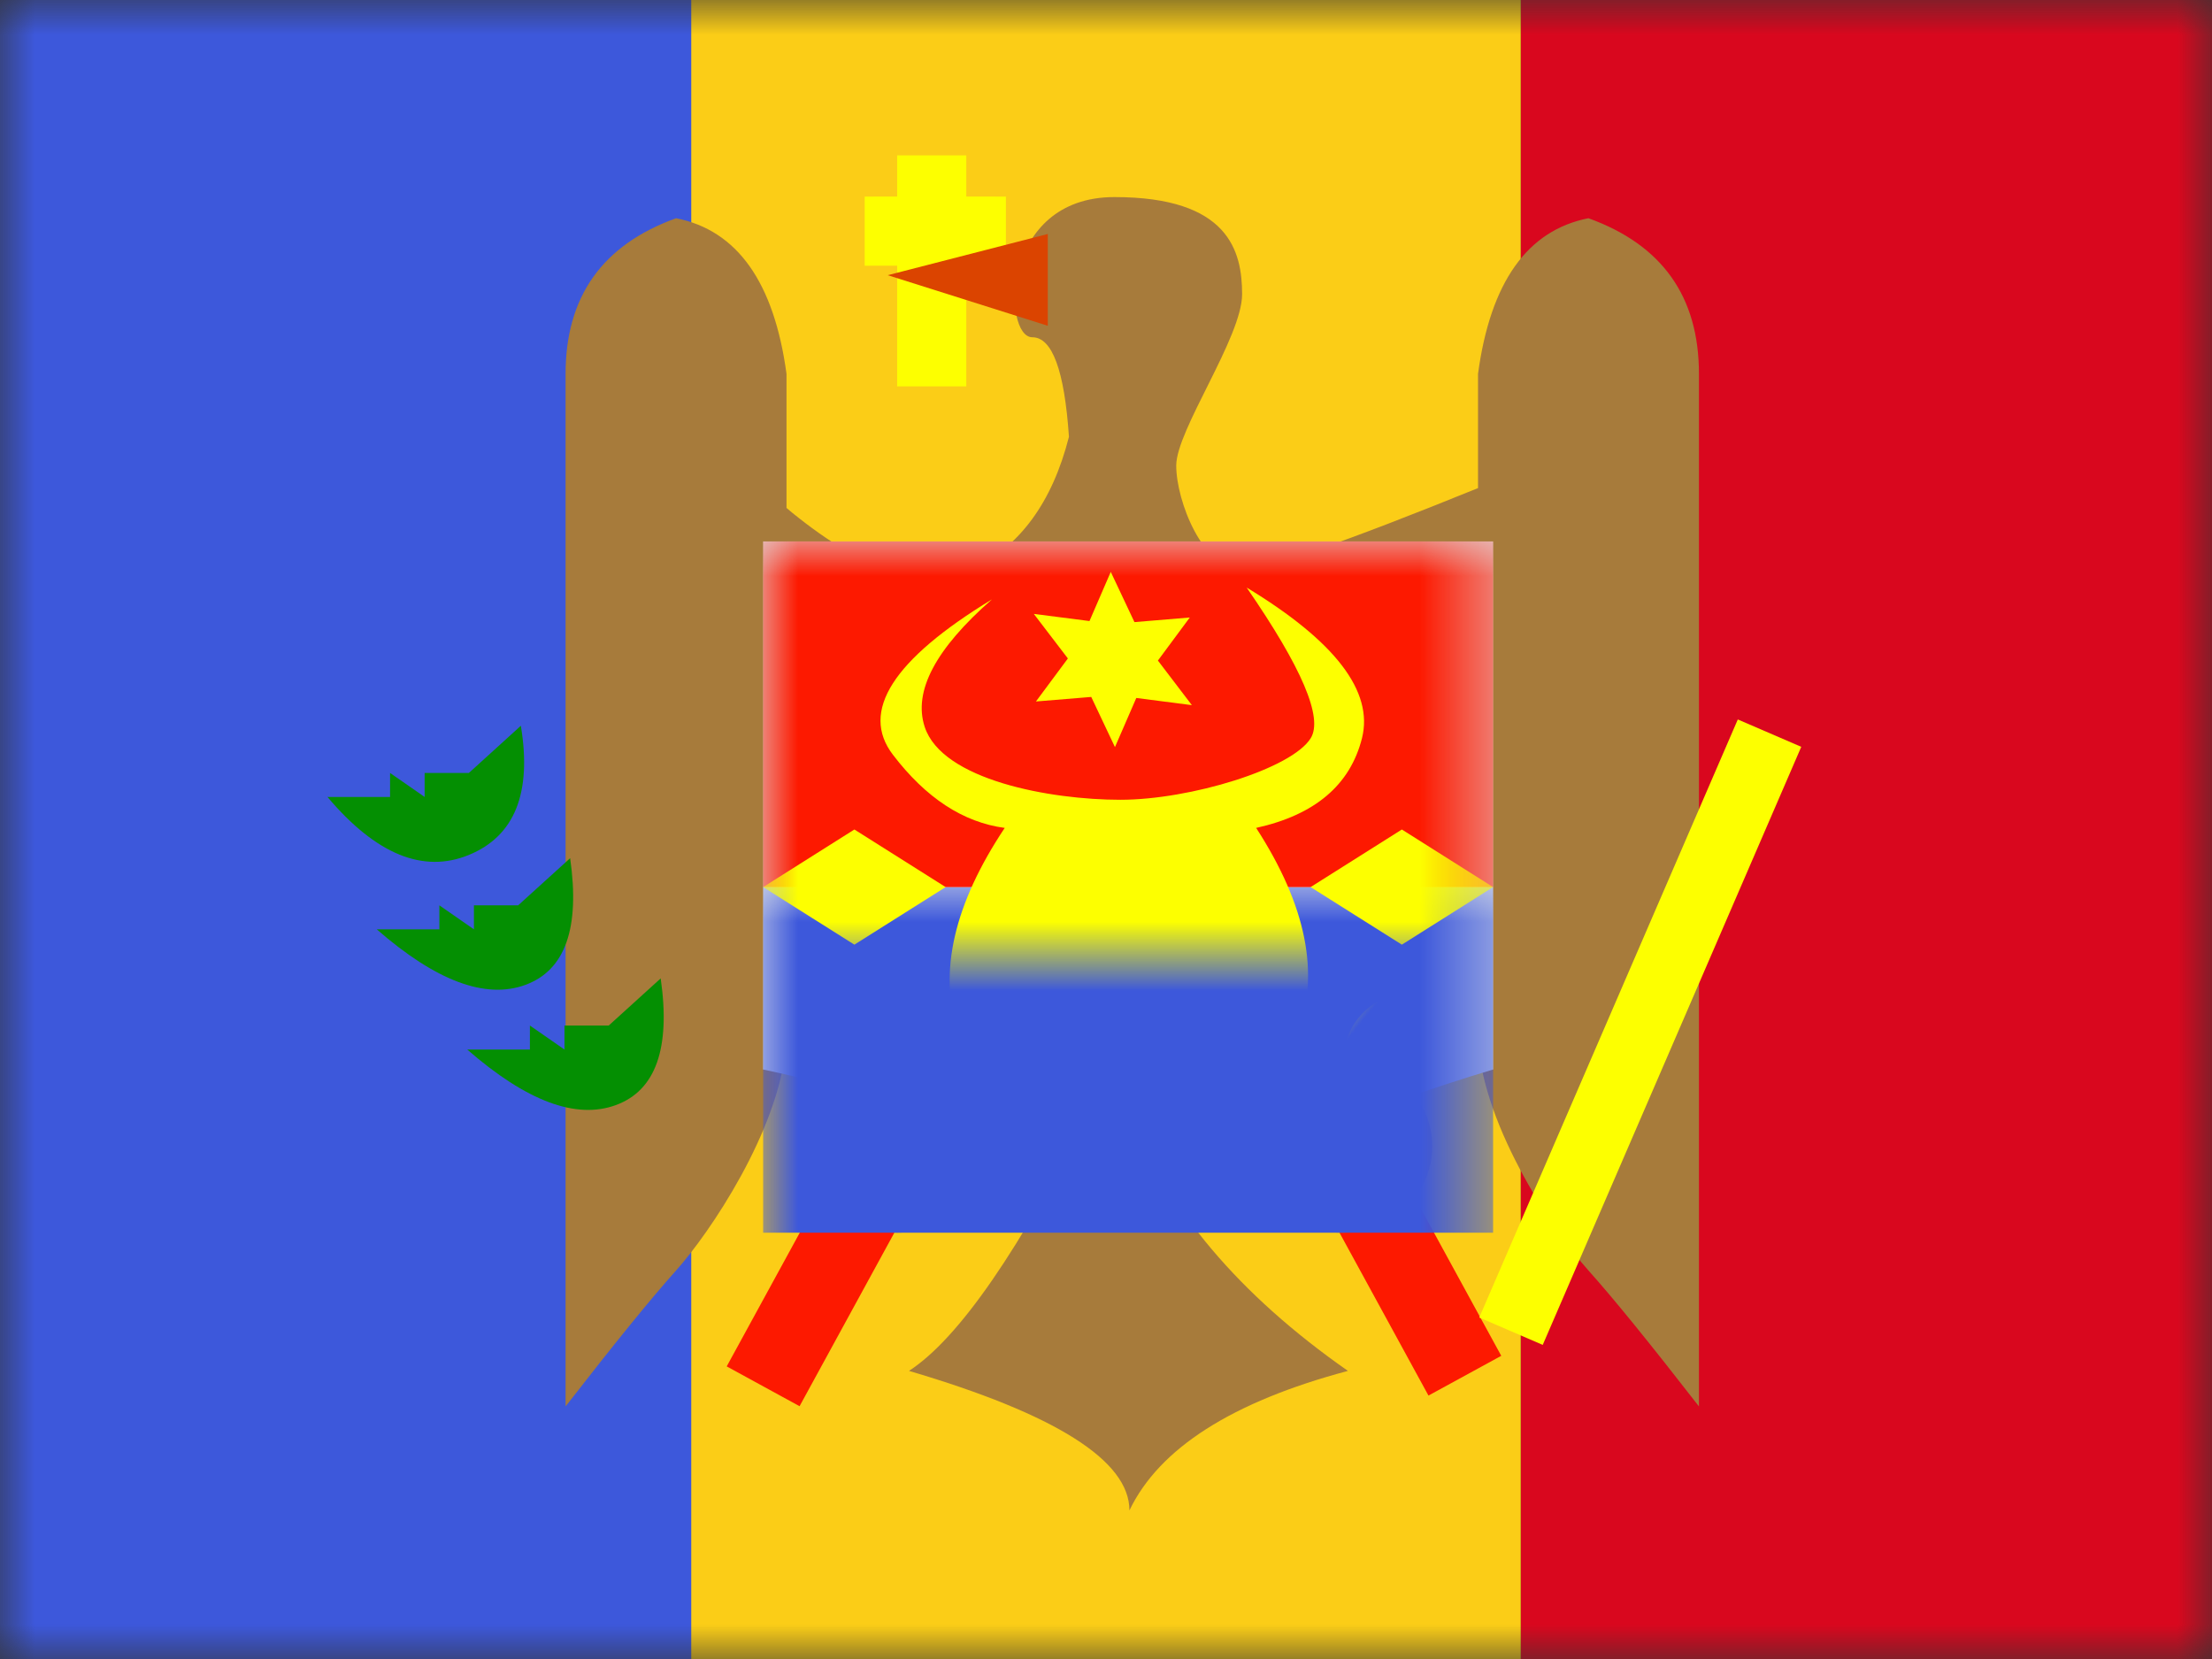 <?xml version="1.0" encoding="UTF-8"?>
<svg width="32px" height="24px" viewBox="0 0 32 24" version="1.1" xmlns="http://www.w3.org/2000/svg" xmlns:xlink="http://www.w3.org/1999/xlink">
    <rect x="0" y="0" width="32" height="24" fill="#333333" stroke="none"/>
    <title>flags/L/MD - Moldova</title>
    <defs>
        <rect id="path-1" x="0" y="0" width="32" height="24"></rect>
        <path d="M0,0 L10.56,0 L10.56,7.639 C8.769,8.178 7.009,8.891 5.28,9.776 C4.004,8.83 2.244,8.117 0,7.639 L0,0 Z" id="path-3"></path>
    </defs>
    <g id="Symbols" stroke="none" stroke-width="1" fill="none" fill-rule="evenodd">
        <g id="flag">
            <mask id="mask-2" fill="white">
                <use xlink:href="#path-1"></use>
            </mask>
            <g id="mask"></g>
            <g id="contents" mask="url(#mask-2)">
                <polygon id="bottom" fill="#D9071E" points="22 0 32 0 32 24 22 24"></polygon>
                <polygon id="left" fill="#3D58DB" points="0 0 12 0 12 24 0 24"></polygon>
                <polygon id="middle" fill="#FBCD17" points="10 0 22 0 22 24 10 24"></polygon>
                <g id="mark" transform="translate(4, 2)">
                    <g id="pins" transform="translate(5.04, 10.833)" fill="#FD1900" fill-rule="nonzero">
                        <path d="M4.964,0.546 L6.017,1.121 L2.527,7.51 L1.473,6.934 L4.964,0.546 Z M9.188,0.392 L12.678,6.781 L11.625,7.356 L8.135,0.967 L9.188,0.392 Z" id="Combined-Shape"></path>
                    </g>
                    <path d="M11.814,13.97 L12.339,14.092 C12.874,15.487 13.927,16.733 15.5,17.832 C13.824,18.279 12.77,18.952 12.339,19.85 C12.339,19.132 11.276,18.459 9.15,17.832 C9.871,17.363 10.759,16.075 11.814,13.97 L11.814,13.97 Z M12.122,0.851 C13.776,0.851 13.969,1.633 13.969,2.256 C13.969,2.879 13.016,4.222 13.016,4.735 C13.016,5.248 13.403,6.244 13.969,6.244 C14.303,6.244 15.441,5.849 17.382,5.061 L17.382,3.408 L17.382,3.408 C17.561,2.083 18.094,1.332 18.979,1.157 C20.045,1.541 20.578,2.291 20.578,3.408 L20.578,18.346 L20.578,18.346 C19.869,17.433 19.336,16.777 18.979,16.379 C18.443,15.781 17.382,14.174 17.382,12.94 L17.382,7.389 L7.378,7.389 L7.378,12.94 C7.378,14.105 6.431,15.603 5.875,16.27 L5.781,16.379 C5.424,16.777 4.891,17.433 4.182,18.346 L4.182,18.346 L4.182,3.408 C4.182,2.291 4.715,1.541 5.781,1.157 C6.666,1.332 7.198,2.083 7.378,3.408 L7.378,3.408 L7.378,5.348 L7.46,5.417 C8.525,6.28 9.387,6.556 10.048,6.244 C10.75,5.912 11.222,5.27 11.464,4.319 C11.399,3.359 11.222,2.879 10.934,2.879 C10.502,2.879 10.467,0.851 12.122,0.851 Z M8.976,13.333 C9.705,13.333 10.296,13.893 10.296,14.583 C10.296,15.274 9.705,15.833 8.976,15.833 C8.247,15.833 7.656,15.274 7.656,14.583 C7.656,13.893 8.247,13.333 8.976,13.333 Z M15.4,13.333 C16.129,13.333 16.72,13.893 16.72,14.583 C16.72,15.274 16.129,15.833 15.4,15.833 C14.671,15.833 14.08,15.274 14.08,14.583 C14.08,13.893 14.671,13.333 15.4,13.333 Z" id="Combined-Shape" fill="#A77B3B"></path>
                    <polygon id="Path-148" fill="#FDFF00" fill-rule="nonzero" points="21.14 8.408 22.058 8.804 18.318 17.456 17.4 17.06"></polygon>
                    <g id="shield" transform="translate(7.04, 5.833)">
                        <mask id="mask-4" fill="white">
                            <use xlink:href="#path-3"></use>
                        </mask>
                        <use fill="#E1E5E8" opacity="0.3" xlink:href="#path-3"></use>
                        <rect id="Rectangle-37" fill="#3D58DB" mask="url(#mask-4)" x="0" y="5" width="10.56" height="5"></rect>
                        <rect id="Rectangle-37" fill="#FD1900" mask="url(#mask-4)" x="0" y="0" width="10.56" height="5"></rect>
                        <polygon id="Star-18" fill="#FDFF00" mask="url(#mask-4)" transform="translate(5.059, 1.708) rotate(-330) translate(-5.059, -1.708) " points="5.059 2.333 4.399 2.79 4.488 2.02 3.739 1.708 4.488 1.395 4.399 0.625 5.059 1.083 5.719 0.625 5.631 1.395 6.379 1.708 5.631 2.02 5.719 2.79"></polygon>
                        <path d="M3.31,0.838 C1.877,1.71 1.399,2.459 1.877,3.085 C2.355,3.711 2.894,4.064 3.495,4.144 C2.029,6.344 2.586,8.072 5.167,9.329 C7.93,8.116 8.585,6.387 7.132,4.144 C7.982,3.956 8.492,3.524 8.663,2.847 C8.833,2.17 8.277,1.444 6.995,0.667 C7.795,1.827 8.104,2.553 7.921,2.847 C7.647,3.288 6.18,3.737 5.167,3.737 C4.154,3.737 2.589,3.452 2.337,2.682 C2.169,2.168 2.493,1.554 3.31,0.838 Z" id="Path-145" fill="#FDFF00" mask="url(#mask-4)"></path>
                        <polygon id="Rectangle-39" fill="#FDFF00" mask="url(#mask-4)" points="1.32 4.167 2.64 5 1.32 5.833 0 5"></polygon>
                        <polygon id="Rectangle-39" fill="#FDFF00" mask="url(#mask-4)" points="9.24 4.167 10.56 5 9.24 5.833 7.92 5"></polygon>
                        <circle id="Oval-30" fill="#FDFF00" mask="url(#mask-4)" cx="1.88" cy="7.667" r="1"></circle>
                        <path d="M10.227,7.226 C10.227,6.784 9.833,6.426 9.347,6.426 C8.861,6.426 8.467,6.784 8.467,7.226 C8.467,7.466 8.872,7.013 9.347,6.992 C9.746,6.974 10.227,7.428 10.227,7.226 Z" id="Oval-30" fill="#FDFF00" mask="url(#mask-4)" transform="translate(9.467, 7.426) rotate(-51) translate(-9.467, -7.426) "></path>
                    </g>
                    <path d="M5.558,12.154 C5.703,13.165 5.486,13.776 4.909,13.987 C4.332,14.198 3.616,13.93 2.759,13.183 L2.759,13.183 L3.666,13.183 L3.666,12.836 L4.166,13.183 L4.166,12.836 L4.806,12.836 Z M4.248,10.415 C4.393,11.426 4.177,12.037 3.6,12.248 C3.023,12.459 2.306,12.191 1.45,11.444 L1.45,11.444 L2.356,11.444 L2.356,11.097 L2.856,11.444 L2.856,11.097 L3.496,11.097 Z M3.535,8.499 C3.696,9.473 3.445,10.096 2.783,10.368 C2.122,10.639 1.439,10.36 0.737,9.529 L0.737,9.529 L1.643,9.529 L1.643,9.182 L2.143,9.529 L2.143,9.182 L2.783,9.182 Z" id="Combined-Shape" fill="#048F02"></path>
                    <g id="cross" transform="translate(7.92, 0)" fill="#FDFF00" fill-rule="nonzero">
                        <path d="M2.059,0.248 L2.059,0.843 L2.632,0.844 L2.632,1.844 L2.059,1.843 L2.059,3.589 L1.059,3.589 L1.059,1.843 L0.589,1.844 L0.589,0.844 L1.059,0.843 L1.059,0.248 L2.059,0.248 Z" id="Combined-Shape"></path>
                    </g>
                    <polygon id="beak" fill="#DB4400" points="11.158 1.385 8.842 1.981 11.158 2.713"></polygon>
                </g>
            </g>
        </g>
    </g>
</svg>